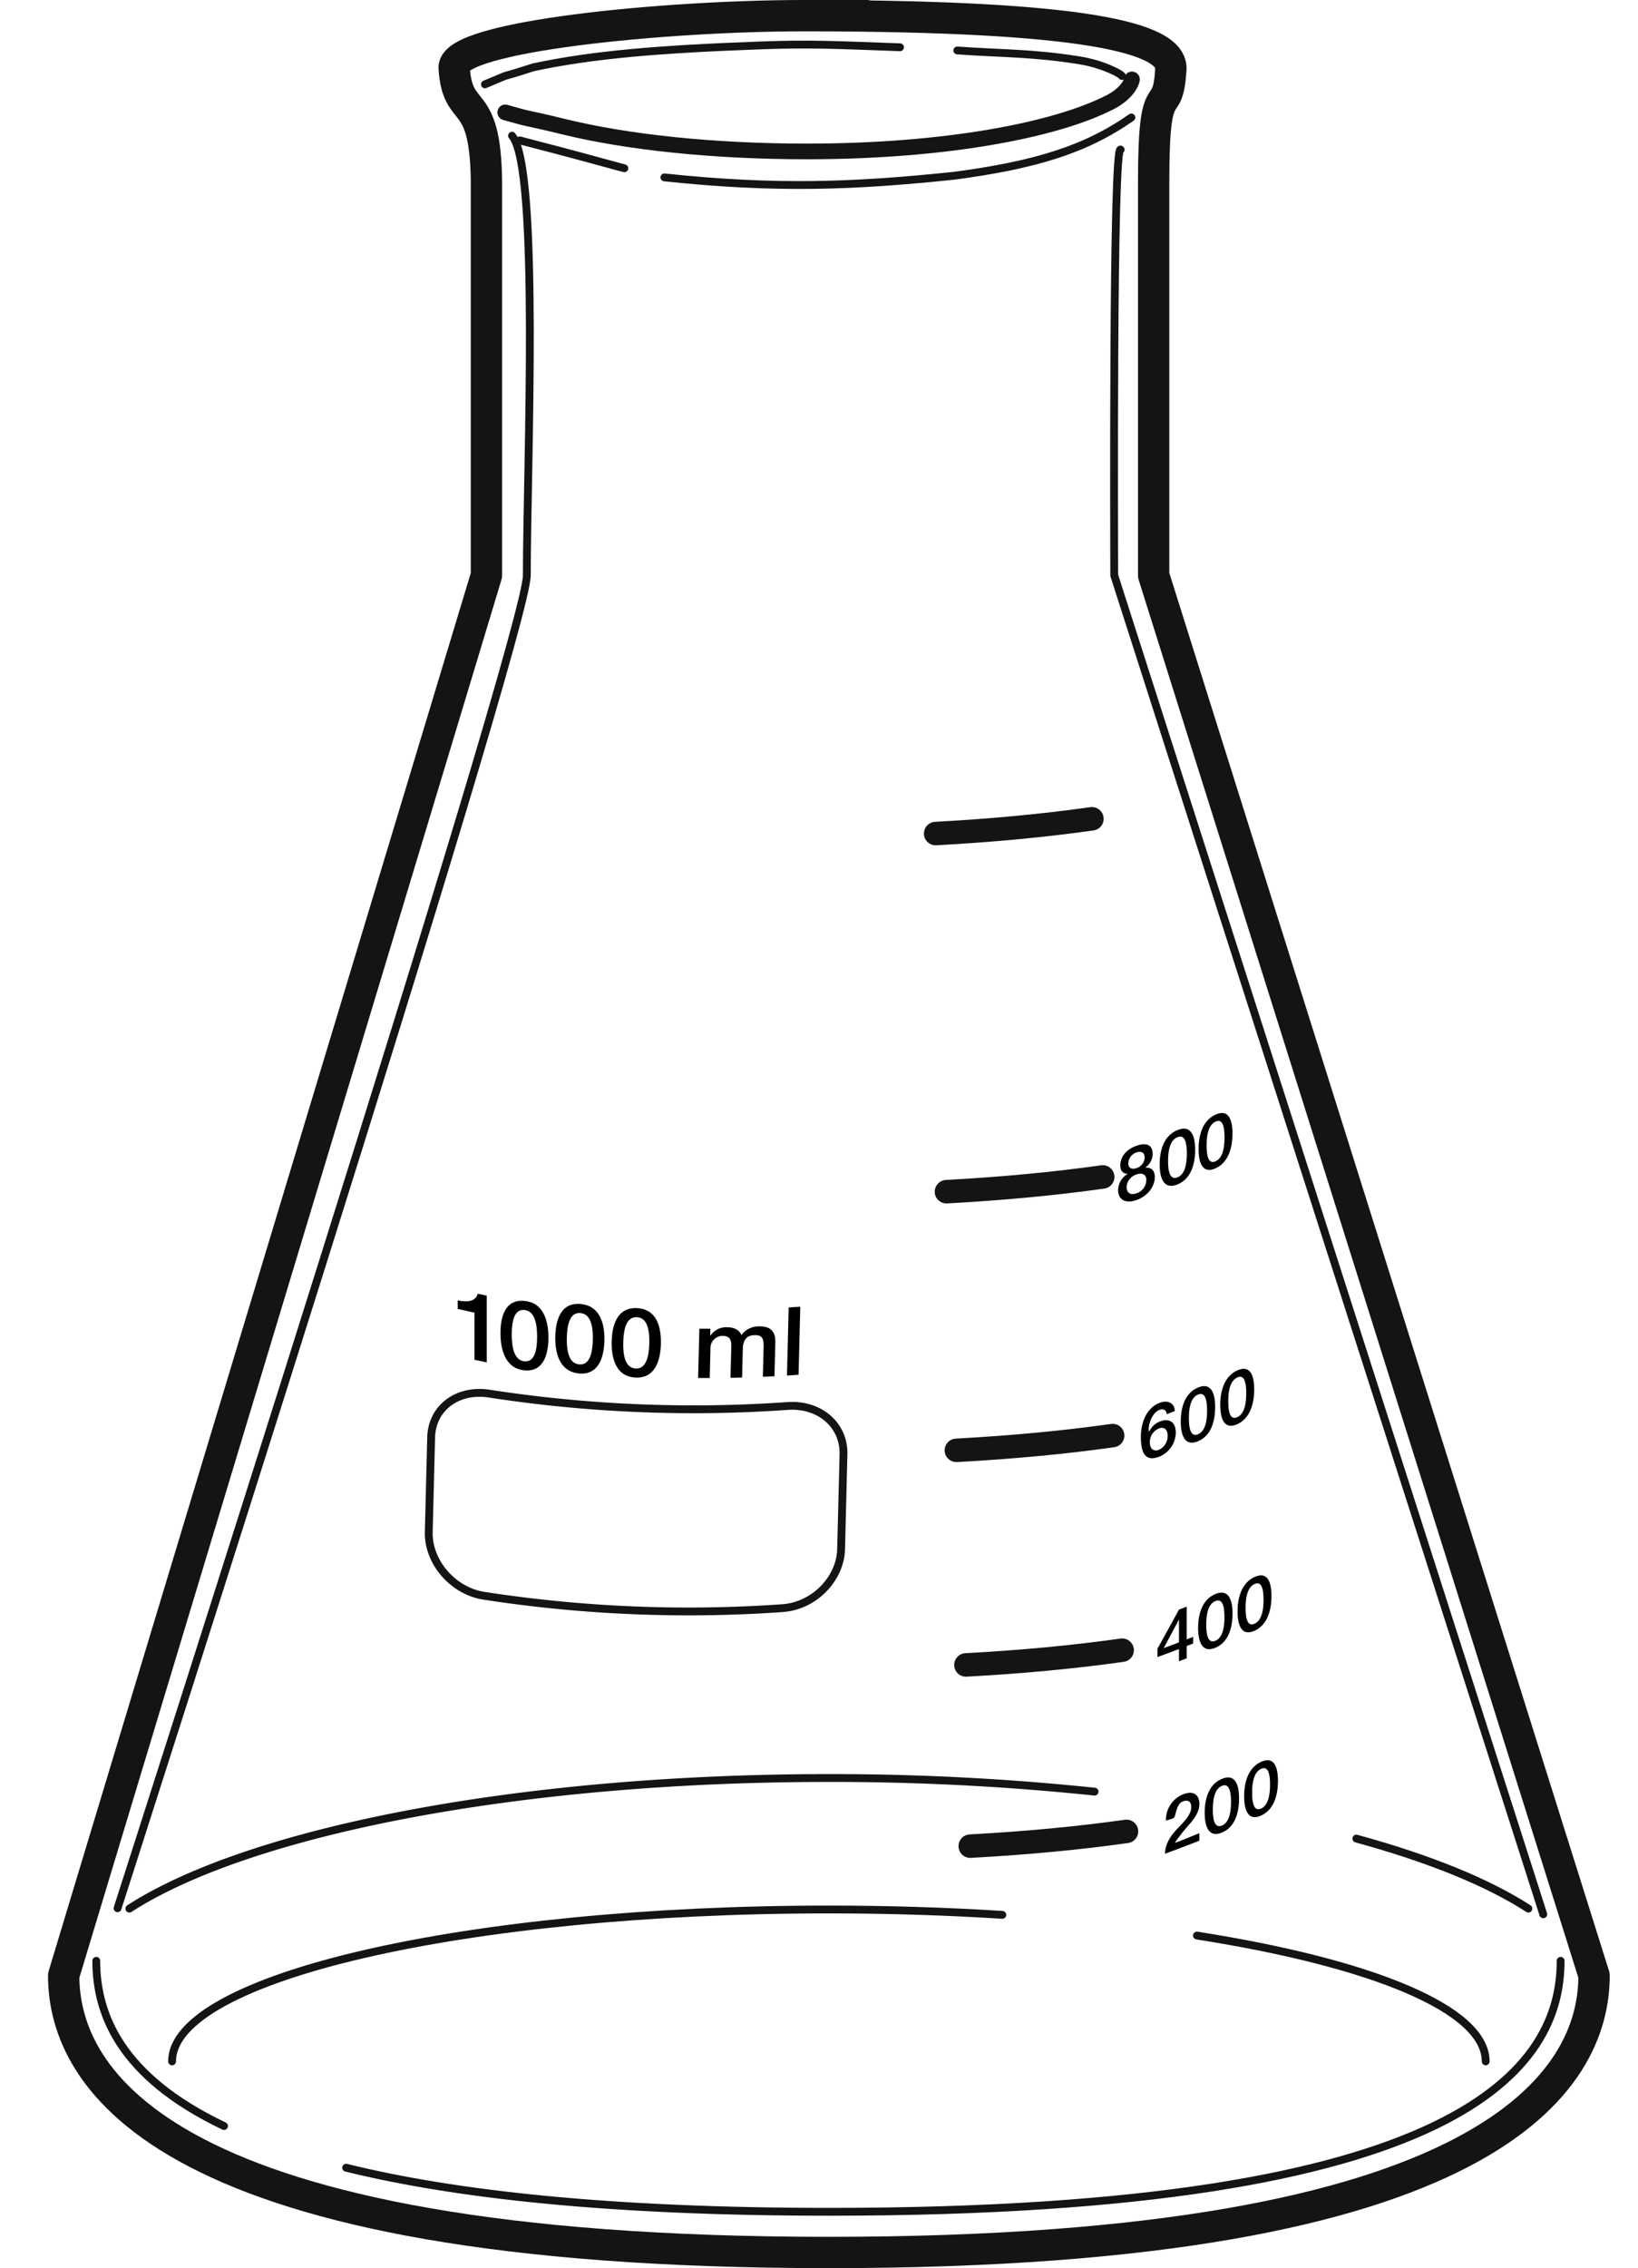 <svg xmlns="http://www.w3.org/2000/svg" width="600.657" height="831.362" viewBox="0 0 600.657 831.362">
  <g id="_1000_ml_Erlenmeyer_flask" data-name="1000_ml_Erlenmeyer_flask" transform="translate(120.5 499.774)">
    <rect id="Wrapper" width="600.657" height="358.32" transform="translate(-120.5 -266.225)" fill="none"/>
    <path id="path3316" d="M125.625,204.951c3.425.842,6.688.384,7.3-2.425q1.665.356,3.335.693V227.7q-2.246-.458-4.482-.942V209.484q-3.08-.663-6.152-1.388Z" transform="translate(-78.281 -228.107)"/>
    <path id="path3318" d="M166.207,219.892c0,5.542-1.5,12.669-8.8,12-7.305-.712-8.785-8.121-8.787-13.663,0-5.577,1.482-12.5,8.787-11.789C164.712,207.108,166.207,214.316,166.207,219.892Zm-4.15-.313c0-5.108-1.02-9.478-4.655-9.814-3.635-.351-4.651,3.826-4.651,8.936s1.016,9.528,4.651,9.874S162.055,224.678,162.057,219.58Z" transform="translate(-85.594 -229.374)"/>
    <path id="path2477" d="M480.744,135.05a6.9,6.9,0,0,1,3.5-5.863v-.055c-1.718-.064-2.7-1.154-2.7-3.015,0-3.254,2.162-5.936,5.948-7.273s5.917-.2,5.917,3.054a6.235,6.235,0,0,1-2.684,4.935v.055c2.118-.23,3.47.974,3.47,3.383,0,3.742-2.84,7.1-6.7,8.471S480.744,138.791,480.744,135.05Zm10.352-3.63c0-2.1-1.543-2.787-3.612-2.054a5.115,5.115,0,0,0-3.625,4.626c0,2.24,1.554,3.024,3.625,2.288A5.258,5.258,0,0,0,491.1,131.419Zm-6.612-6.146c0,1.8,1.283,2.378,3,1.767a4.24,4.24,0,0,0,2.988-3.9c0-1.881-1.328-2.432-2.988-1.844A4.318,4.318,0,0,0,484.485,125.274Zm24.506-4.913c0,4.333-1.086,10.446-6.478,12.657-5.406,2.181-6.525-3.037-6.523-7.372,0-4.357,1.119-10.35,6.523-12.53C507.905,110.906,508.989,116,508.991,120.361Zm-3.046,1.292c0-3.994-.748-7.035-3.432-5.94s-3.448,4.742-3.446,8.736.755,7.061,3.446,5.975S505.945,125.637,505.945,121.652Z" transform="translate(-191.229 -198.653)"/>
    <g id="_800ml" data-name="800ml" transform="translate(-97.147 -494.033)">
      <g id="g114" transform="translate(0 0)">
        <path id="path142" d="M271.4-165.727V-20.949l161.5,513.226c0,37.928-36.271,101.512-280.6,101.512s-280.6-63.582-280.6-101.512L26.726-20.949V-165.727c-.438-33.261-10.627-21.808-11.841-41.3-.323-11.561,77.774-19.073,128.457-19.068s1.632,0,2.441,0c99.806.171,131.949,7.988,131.94,19.312C276.6-186.844,271.4-206.24,271.4-165.727Z" transform="translate(128.295 226.093)" fill="none" stroke="#161413" stroke-linecap="round" stroke-linejoin="round" stroke-width="11.481"/>
        <path id="path116" d="M116.947-158.122c23.49,6.075,35.938,9.638,38.35,10.227" transform="translate(50.295 203.834)" fill="none" stroke="#161413" stroke-linecap="round" stroke-linejoin="round" stroke-width="2.87"/>
        <path id="path118" d="M365.98-170.619c-16.694,11.725-35.276,17.424-64.945,21.366-36.065,3.769-64.891,5.005-106.3.607" transform="translate(25.552 207.926)" fill="none" stroke="#161413" stroke-linecap="round" stroke-linejoin="round" stroke-width="2.87"/>
        <path id="path120" d="M352.237-207.12c16.255,1.161,27.521.832,44.939,3.643,8.783,1.418,15.442,5.176,15.442,5.723" transform="translate(-24.541 219.88)" fill="none" stroke="#161413" stroke-linecap="round" stroke-linejoin="round" stroke-width="2.87"/>
        <path id="path122" d="M98.228-195.759c12.642-5.262,2.352-1.245,17.726-6.25,21.792-4.637,45.758-6.648,83.4-8.024,18.691-.69,27.975-.143,51.083.685" transform="translate(56.248 220.936)" fill="none" stroke="#161413" stroke-linecap="round" stroke-linejoin="round" stroke-width="2.87"/>
        <path id="path124" d="M593.919,493.712,436.584,2.938c0-5.969-.654-159.591,2.363-156.026" transform="translate(-51.349 202.206)" fill="none" stroke="#161413" stroke-linecap="round" stroke-linejoin="round" stroke-width="2.87"/>
        <path id="path126" d="M-99.333,489.042S50.747,22.229,50.747.478c0-38.835,4.764-149.513-5.43-161.14" transform="translate(119.084 204.666)" fill="none" stroke="#161413" stroke-linecap="round" stroke-linejoin="round" stroke-width="2.87"/>
        <path id="path128" d="M-63.928,894.612c-38.12-18.147-46.847-41.15-46.847-60.563" transform="translate(122.723 -121.079)" fill="none" stroke="#161413" stroke-linecap="round" stroke-linejoin="round" stroke-width="2.87"/>
        <path id="path130" d="M468.953,834.049c0,38.827-34.666,92-268.176,92-80.4,0-137.222-6.3-177.177-16.155" transform="translate(79.984 -121.079)" fill="none" stroke="#161413" stroke-linecap="round" stroke-linejoin="round" stroke-width="2.87"/>
        <path id="path132" d="M586.969,866.41c0-19.188-41.992-36.107-105.89-46.118" transform="translate(-65.519 -116.574)" fill="none" stroke="#161413" stroke-linecap="round" stroke-linejoin="round" stroke-width="2.87"/>
        <path id="path134" d="M234.444,808.05c-20.263-1.28-41.583-1.967-63.6-1.967-133.017,0-240.849,24.923-240.849,55.674" transform="translate(109.756 -111.921)" fill="none" stroke="#161413" stroke-linecap="round" stroke-linejoin="round" stroke-width="2.87"/>
        <path id="path136" d="M260.967,739.423a926.431,926.431,0,0,0-97.428-5c-114.426,0-212.842,19.668-256.512,47.873" transform="translate(117.061 -88.453)" fill="none" stroke="#161413" stroke-linecap="round" stroke-linejoin="round" stroke-width="2.87"/>
        <path id="path138" d="M629.9,793.106c-15.052-9.721-36.613-18.427-63.089-25.666" transform="translate(-92.787 -99.266)" fill="none" stroke="#161413" stroke-linecap="round" stroke-linejoin="round" stroke-width="2.87"/>
        <path id="path140" d="M109.144-179.259c10.934,3.145,5.945,1.442,21.73,5.305,22.734,5.564,54.141,9.005,88.833,9.005,50.882,0,91.507-7.835,111.351-18.1,4.79-2.479,7.408-5.857,7.919-8.3" transform="translate(52.776 214.716)" fill="none" stroke="#161413" stroke-linecap="round" stroke-linejoin="round" stroke-width="5.741"/>
      </g>
      <g id="g144" transform="translate(133.87 472.183)">
        <path id="path146" d="M240.034,491.877c-.14,5.544-1.85,12.643-9.324,11.958-7.471-.722-8.808-8.11-8.668-13.654.14-5.569,1.839-12.514,9.31-11.792C238.825,479.076,240.174,486.308,240.034,491.877Zm-4.244-.34c.129-5.106-.806-9.481-4.524-9.829s-4.864,3.826-4.993,8.932.8,9.518,4.519,9.874S235.661,496.638,235.789,491.538Zm24.967,1.472c-.14,5.546-1.852,12.707-9.345,12.337-7.493-.406-8.835-7.728-8.7-13.274.14-5.569,1.846-12.577,9.337-12.172C259.548,480.272,260.9,487.442,260.756,493.009Zm-4.251-.16c.129-5.106-.808-9.439-4.535-9.629s-4.879,4.026-5.008,9.134.807,9.474,4.534,9.671S256.377,497.949,256.505,492.849Zm18.36-5.406q2.018.009,4.031,0c-.021.839-.042,1.677-.064,2.518.037,0,.074,0,.112,0a6.86,6.86,0,0,1,6.01-3.062c2.352-.035,4.529.854,5.337,2.894a7.632,7.632,0,0,1,6.123-3.2c4.065-.159,6.409,1.383,6.3,5.789q-.157,6.238-.315,12.478-2.126.113-4.252.2.133-5.277.266-10.556c.072-2.87-.064-4.844-3.386-4.719-2.873.1-4.148,1.912-4.227,4.953q-.134,5.294-.267,10.591-2.128.058-4.253.1l.293-11.606c.063-2.482-.725-3.789-3.3-3.756a4.469,4.469,0,0,0-4.337,4.715q-.135,5.367-.271,10.731-2.127.009-4.255,0Zm32.754-7.8c1.418-.087,2.832-.18,4.25-.278q-.315,12.479-.629,24.956c-1.418.1-2.832.193-4.25.278Q307.3,492.123,307.62,479.646Z" transform="translate(-175.63 -478.337)"/>
        <path id="path148" d="M305.2,584.116c-.274,10.87-9.867,20.813-21.467,21.624a491.993,491.993,0,0,1-109.483-4.534c-11.5-1.767-20.53-12.483-20.256-23.354l.875-34.709c.275-10.884,9.752-17.8,21.249-16.035A492,492,0,0,0,285.6,531.642c11.6-.808,20.748,6.883,20.473,17.765Z" transform="translate(-153.989 -494.219)" fill="none" stroke="#161413" stroke-linecap="round" stroke-linejoin="round" stroke-width="2.87"/>
      </g>
      <g id="g150" transform="translate(319.76 294.382)">
        <g id="g152" transform="translate(0 0)">
          <path id="path158" d="M351.734,553.2c20.658-1.119,39.883-2.944,57.291-5.408" transform="translate(-344.141 -321.72)" fill="none" stroke="#161413" stroke-linecap="round" stroke-linejoin="round" stroke-width="8.611"/>
          <path id="path3306" d="M356.866,670.165c20.659-1.12,39.883-2.944,57.291-5.408" transform="translate(-345.773 -360.022)" fill="none" stroke="#161413" stroke-linecap="round" stroke-linejoin="round" stroke-width="8.611"/>
          <path id="path3308" d="M359.19,768.922c20.658-1.12,39.883-2.944,57.291-5.408" transform="translate(-346.512 -392.363)" fill="none" stroke="#161413" stroke-linecap="round" stroke-linejoin="round" stroke-width="8.611"/>
          <path id="path3310" d="M346.409,412.234c20.658-1.12,39.883-2.944,57.291-5.408" transform="translate(-342.448 -275.556)" fill="none" stroke="#161413" stroke-linecap="round" stroke-linejoin="round" stroke-width="8.611"/>
          <path id="path3312" d="M340.6,217.043c20.658-1.119,39.883-2.944,57.291-5.408" transform="translate(-340.6 -211.635)" fill="none" stroke="#161413" stroke-linecap="round" stroke-linejoin="round" stroke-width="8.611"/>
        </g>
        <g id="g164" transform="translate(75.247 107.822)">
          <path id="path166" d="M581.25,505.972c-.131-1.49-1.129-2.158-2.674-1.573-3.249,1.232-4.355,6.909-3.807,7.918,0,.008.035.017.053.031a7.261,7.261,0,0,1,3.958-3.728c3.649-1.39,5.8.483,5.8,4.106a9.706,9.706,0,0,1-6.113,8.828c-5.4,2.044-6.694-1.909-6.694-7.413,0-4.517,1.74-10.389,6.931-12.356,2.911-1.1,5.371,0,5.528,3.019Q582.741,505.395,581.25,505.972Zm.343,7.868c0-2.031-1.075-3.446-3.224-2.627a5.381,5.381,0,0,0-3.308,5.1c0,2.054,1.129,3.535,3.308,2.708A5.509,5.509,0,0,0,581.592,513.84Zm17.419-10.472c0,4.289-1.061,10.337-6.287,12.513s-6.32-2.973-6.32-7.26c0-4.3,1.094-10.244,6.32-12.422S599.009,499.061,599.011,503.368Zm-2.958,1.266c0-3.949-.724-6.953-3.328-5.868s-3.339,4.7-3.339,8.65.734,6.984,3.339,5.9S596.054,508.58,596.054,504.634Zm17.272-7.731c0,4.289-1.043,10.366-6.2,12.71s-6.246-2.77-6.246-7.056c0-4.3,1.086-10.283,6.246-12.628S613.322,492.595,613.326,496.9Zm-2.917,1.363c0-3.949-.714-6.938-3.286-5.77s-3.3,4.814-3.3,8.762.726,6.957,3.3,5.787S610.407,502.21,610.409,498.266Z" transform="translate(-571.774 -395.55)"/>
          <path id="path168" d="M593.777,626.883q-1.18.466-2.359.925V632.3c-.943.367-1.889.728-2.834,1.091q0-2.244,0-4.484-3.943,1.509-7.9,2.944V628.79q3.955-7.129,7.9-14.333c.945-.363,1.891-.724,2.834-1.091v12.007q1.18-.457,2.363-.925ZM583,628.562c1.858-.687,3.723-1.384,5.581-2.092q0-4.164,0-8.328a.38.38,0,0,0-.051.019Q585.769,623.376,583,628.562Zm25.211-12.627c0,4.291-1.061,10.337-6.287,12.511s-6.324-2.977-6.324-7.266c0-4.3,1.094-10.246,6.32-12.42S608.213,611.629,608.215,615.935Zm-2.96,1.268c0-3.95-.726-6.957-3.328-5.874s-3.339,4.7-3.339,8.65.736,6.982,3.339,5.9S605.255,621.149,605.255,617.2Zm17.243-7.721c0,4.291-1.037,10.37-6.187,12.711s-6.24-2.778-6.24-7.065c0-4.3,1.088-10.275,6.24-12.619S622.494,605.176,622.5,609.482Zm-2.909,1.361c0-3.95-.713-6.934-3.279-5.766s-3.294,4.807-3.294,8.754.728,6.957,3.294,5.789S619.587,614.789,619.589,610.843Z" transform="translate(-574.608 -432.418)"/>
          <path id="path170" d="M597.343,732.146q-6.277,2.476-12.594,4.787c.029-3.121,1.648-6.046,4.064-8.675s5.508-5.368,5.561-8.337c.025-1.363-.53-3.141-3.108-2.158-2.368.9-2.5,5.009-3.161,5.922-.276.382-2.008.749-3.012,1.116a10.077,10.077,0,0,1,6.356-9.673c4.5-1.716,5.917,1.077,5.919,3.513,0,3-2,5.664-4.1,7.982-2.122,2.334-4.9,6.21-4.9,6.21.256.23,5.994-2.264,8.977-3.442C597.343,730.312,597.343,731.227,597.343,732.146Zm14.569-15.478c0,4.291-1.057,10.333-6.283,12.5s-6.328-2.981-6.328-7.27c0-4.3,1.1-10.239,6.324-12.408S611.91,712.36,611.912,716.668Zm-2.956,1.262c0-3.95-.728-6.955-3.332-5.874s-3.335,4.7-3.335,8.652.736,6.974,3.339,5.9S608.957,721.876,608.957,717.931Zm17.211-7.708c0,4.291-1.034,10.368-6.172,12.706s-6.228-2.776-6.228-7.063c0-4.3,1.088-10.275,6.228-12.615S626.164,705.914,626.168,710.223Zm-2.9,1.359c0-3.95-.711-6.932-3.271-5.766s-3.29,4.807-3.29,8.754.728,6.957,3.29,5.793S623.263,715.527,623.265,711.582Z" transform="translate(-575.901 -465.408)"/>
          <path id="path3353" d="M615.236,357.457c0,4.289-1.043,10.366-6.2,12.71s-6.246-2.77-6.246-7.056c0-4.3,1.086-10.283,6.246-12.628S615.232,353.149,615.236,357.457Zm-2.917,1.363c0-3.95-.714-6.938-3.286-5.77s-3.3,4.814-3.3,8.762.726,6.957,3.3,5.787S612.318,362.764,612.32,358.82Z" transform="translate(-581.638 -349.884)"/>
        </g>
      </g>
    </g>
  </g>
</svg>
